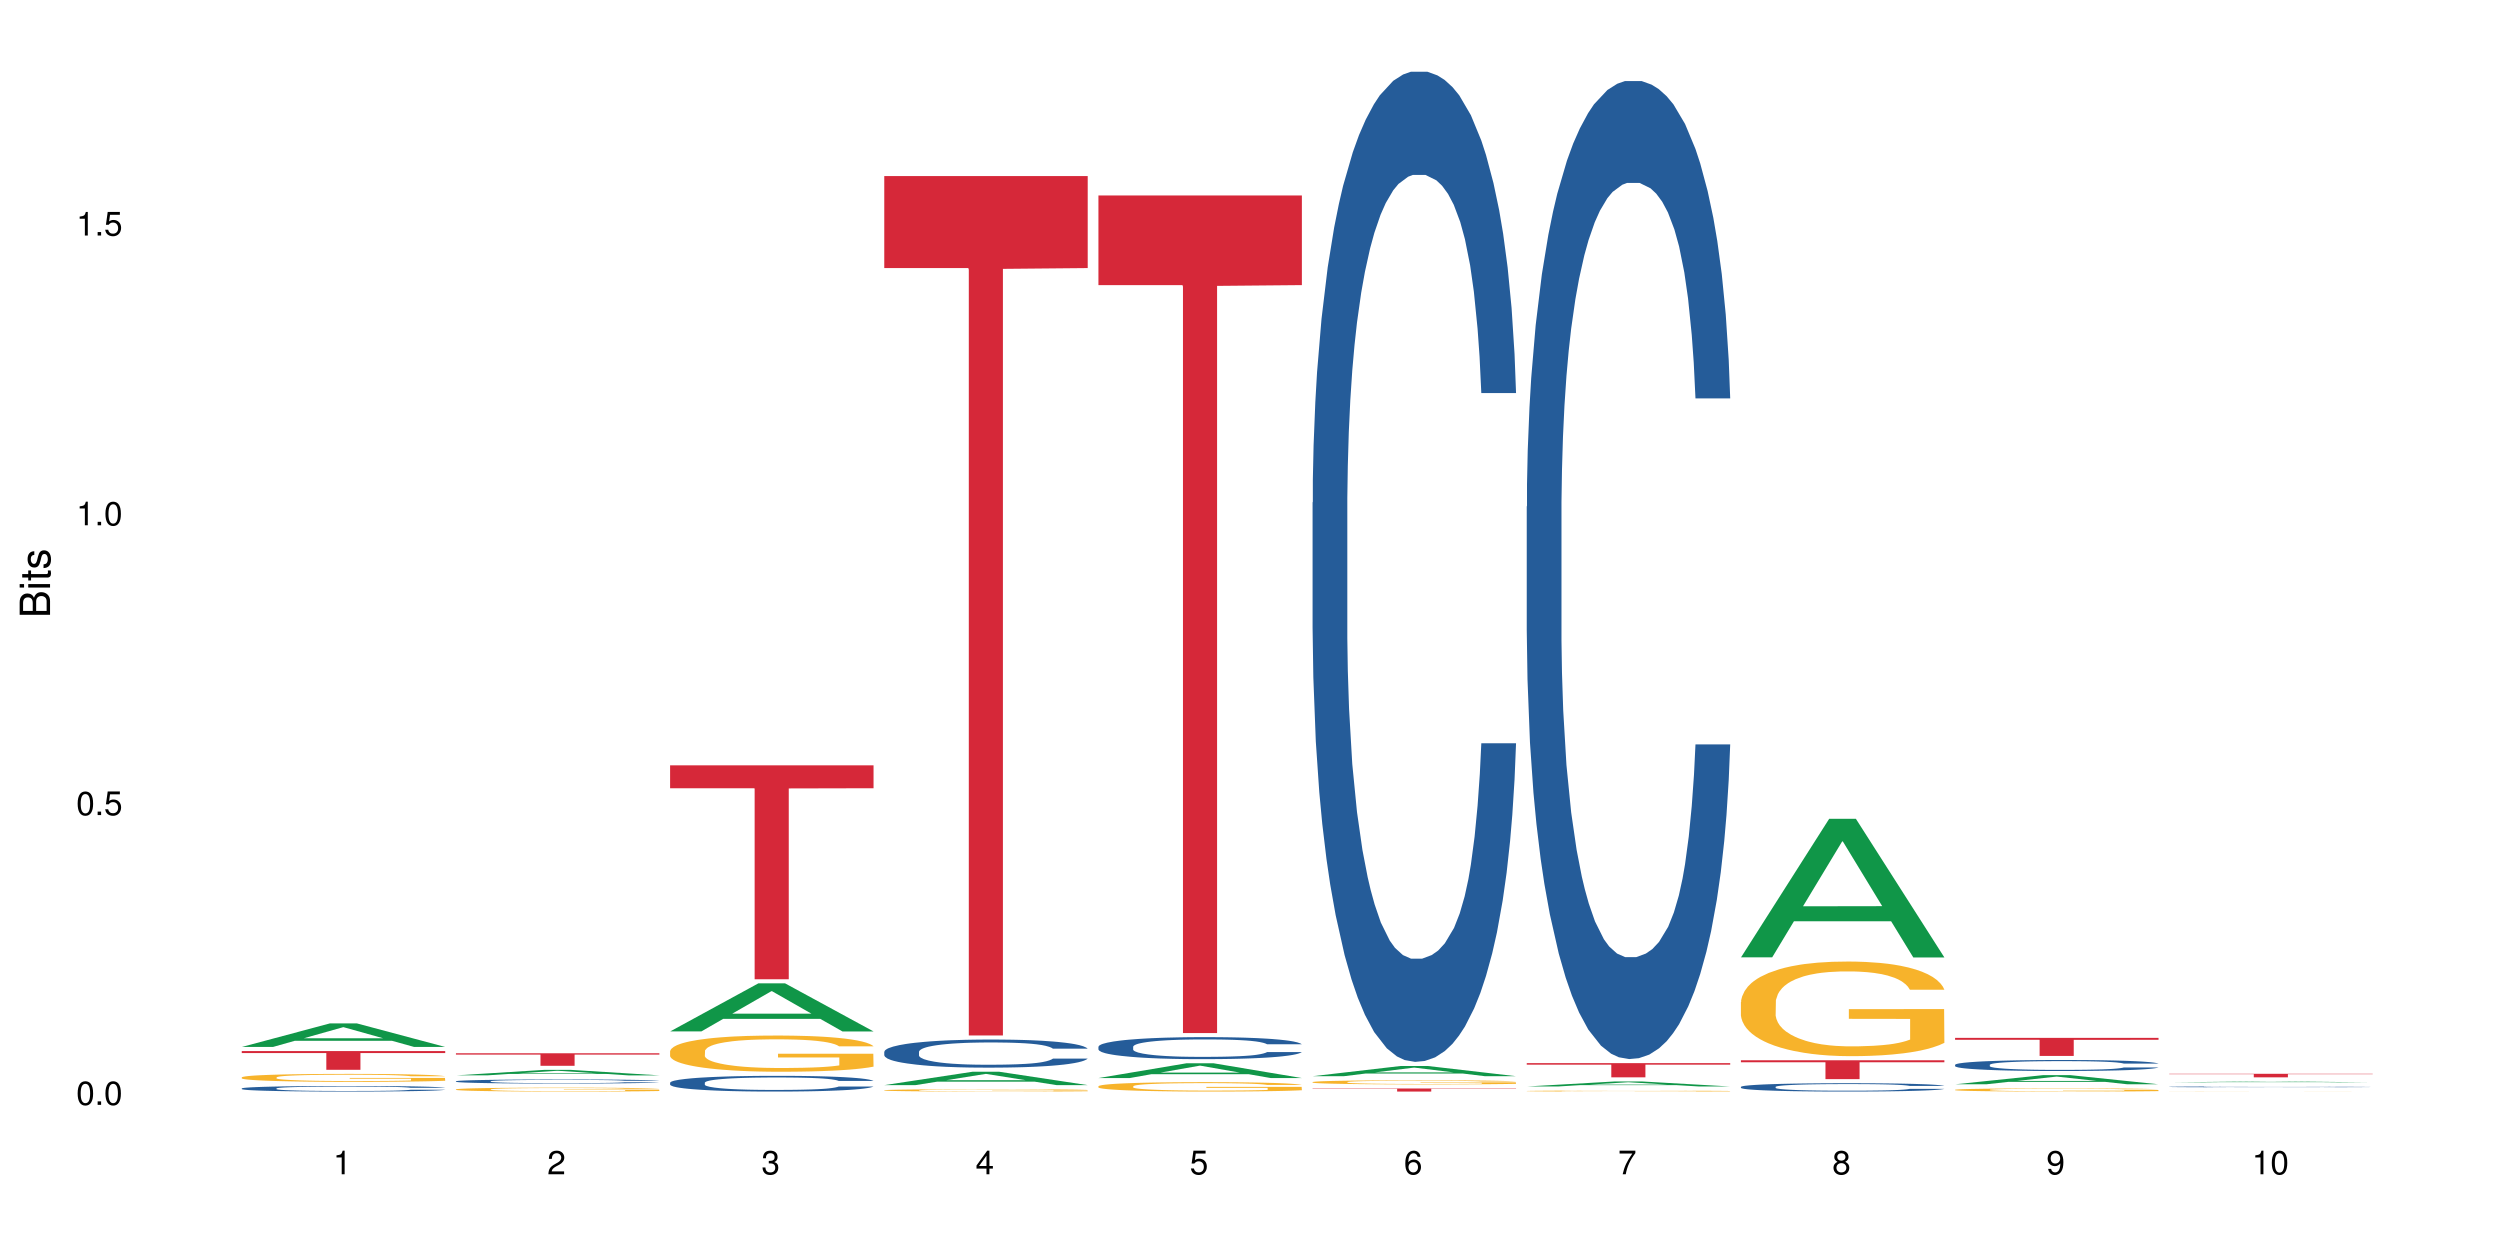 <?xml version="1.0" encoding="UTF-8"?>
<svg xmlns="http://www.w3.org/2000/svg" xmlns:xlink="http://www.w3.org/1999/xlink" width="720pt" height="360pt" viewBox="0 0 720 360" version="1.1">
<defs>
<g>
<symbol overflow="visible" id="glyph0-0">
<path style="stroke:none;" d=""/>
</symbol>
<symbol overflow="visible" id="glyph0-1">
<path style="stroke:none;" d="M 2.641 -6.797 C 2 -6.797 1.422 -6.531 1.078 -6.047 C 0.641 -5.453 0.406 -4.547 0.406 -3.297 C 0.406 -1 1.188 0.219 2.641 0.219 C 4.078 0.219 4.859 -1 4.859 -3.234 C 4.859 -4.562 4.656 -5.438 4.203 -6.047 C 3.844 -6.531 3.281 -6.797 2.641 -6.797 Z M 2.641 -6.047 C 3.547 -6.047 4 -5.125 4 -3.312 C 4 -1.375 3.562 -0.484 2.625 -0.484 C 1.734 -0.484 1.281 -1.422 1.281 -3.281 C 1.281 -5.141 1.734 -6.047 2.641 -6.047 Z M 2.641 -6.047 "/>
</symbol>
<symbol overflow="visible" id="glyph0-2">
<path style="stroke:none;" d="M 1.828 -1 L 0.828 -1 L 0.828 0 L 1.828 0 Z M 1.828 -1 "/>
</symbol>
<symbol overflow="visible" id="glyph0-3">
<path style="stroke:none;" d="M 4.562 -6.797 L 1.062 -6.797 L 0.547 -3.094 L 1.328 -3.094 C 1.719 -3.562 2.047 -3.734 2.578 -3.734 C 3.484 -3.734 4.062 -3.109 4.062 -2.094 C 4.062 -1.125 3.484 -0.531 2.578 -0.531 C 1.828 -0.531 1.375 -0.906 1.188 -1.672 L 0.328 -1.672 C 0.453 -1.109 0.547 -0.844 0.75 -0.594 C 1.125 -0.078 1.828 0.219 2.594 0.219 C 3.969 0.219 4.922 -0.781 4.922 -2.219 C 4.922 -3.562 4.031 -4.484 2.719 -4.484 C 2.25 -4.484 1.859 -4.359 1.469 -4.062 L 1.734 -5.969 L 4.562 -5.969 Z M 4.562 -6.797 "/>
</symbol>
<symbol overflow="visible" id="glyph0-4">
<path style="stroke:none;" d="M 2.484 -4.844 L 2.484 0 L 3.328 0 L 3.328 -6.797 L 2.766 -6.797 C 2.469 -5.75 2.281 -5.609 0.984 -5.453 L 0.984 -4.844 Z M 2.484 -4.844 "/>
</symbol>
<symbol overflow="visible" id="glyph0-5">
<path style="stroke:none;" d="M 4.859 -0.828 L 1.281 -0.828 C 1.359 -1.391 1.672 -1.75 2.5 -2.234 L 3.469 -2.75 C 4.406 -3.266 4.906 -3.969 4.906 -4.812 C 4.906 -5.375 4.672 -5.906 4.266 -6.266 C 3.859 -6.625 3.375 -6.797 2.719 -6.797 C 1.859 -6.797 1.219 -6.5 0.844 -5.922 C 0.609 -5.562 0.5 -5.125 0.484 -4.438 L 1.328 -4.438 C 1.359 -4.906 1.406 -5.188 1.531 -5.406 C 1.75 -5.812 2.188 -6.062 2.703 -6.062 C 3.469 -6.062 4.031 -5.516 4.031 -4.781 C 4.031 -4.25 3.719 -3.797 3.125 -3.438 L 2.234 -2.938 C 0.812 -2.141 0.406 -1.5 0.328 0 L 4.859 0 Z M 4.859 -0.828 "/>
</symbol>
<symbol overflow="visible" id="glyph0-6">
<path style="stroke:none;" d="M 2.125 -3.125 L 2.578 -3.125 C 3.516 -3.125 3.984 -2.703 3.984 -1.891 C 3.984 -1.031 3.469 -0.531 2.578 -0.531 C 1.656 -0.531 1.203 -0.984 1.156 -1.969 L 0.312 -1.969 C 0.344 -1.422 0.438 -1.078 0.609 -0.766 C 0.953 -0.109 1.625 0.219 2.547 0.219 C 3.953 0.219 4.859 -0.609 4.859 -1.906 C 4.859 -2.766 4.516 -3.25 3.703 -3.516 C 4.344 -3.766 4.656 -4.25 4.656 -4.938 C 4.656 -6.109 3.875 -6.797 2.578 -6.797 C 1.203 -6.797 0.484 -6.047 0.453 -4.609 L 1.297 -4.609 C 1.312 -5.016 1.344 -5.25 1.453 -5.453 C 1.641 -5.828 2.062 -6.062 2.594 -6.062 C 3.344 -6.062 3.797 -5.625 3.797 -4.906 C 3.797 -4.422 3.609 -4.141 3.25 -3.984 C 3.016 -3.891 2.719 -3.844 2.125 -3.844 Z M 2.125 -3.125 "/>
</symbol>
<symbol overflow="visible" id="glyph0-7">
<path style="stroke:none;" d="M 3.141 -1.625 L 3.141 0 L 3.984 0 L 3.984 -1.625 L 4.984 -1.625 L 4.984 -2.391 L 3.984 -2.391 L 3.984 -6.797 L 3.359 -6.797 L 0.266 -2.516 L 0.266 -1.625 Z M 3.141 -2.391 L 1 -2.391 L 3.141 -5.359 Z M 3.141 -2.391 "/>
</symbol>
<symbol overflow="visible" id="glyph0-8">
<path style="stroke:none;" d="M 4.781 -5.031 C 4.609 -6.141 3.891 -6.797 2.844 -6.797 C 2.094 -6.797 1.422 -6.438 1.031 -5.828 C 0.609 -5.172 0.406 -4.344 0.406 -3.094 C 0.406 -1.953 0.578 -1.234 0.984 -0.625 C 1.359 -0.078 1.953 0.219 2.703 0.219 C 3.984 0.219 4.922 -0.734 4.922 -2.078 C 4.922 -3.344 4.062 -4.234 2.844 -4.234 C 2.172 -4.234 1.641 -3.969 1.281 -3.469 C 1.281 -5.125 1.828 -6.047 2.797 -6.047 C 3.391 -6.047 3.797 -5.672 3.938 -5.031 Z M 2.734 -3.484 C 3.547 -3.484 4.062 -2.922 4.062 -2 C 4.062 -1.156 3.484 -0.531 2.703 -0.531 C 1.922 -0.531 1.328 -1.188 1.328 -2.047 C 1.328 -2.891 1.906 -3.484 2.734 -3.484 Z M 2.734 -3.484 "/>
</symbol>
<symbol overflow="visible" id="glyph0-9">
<path style="stroke:none;" d="M 4.984 -6.797 L 0.438 -6.797 L 0.438 -5.969 L 4.109 -5.969 C 2.5 -3.656 1.828 -2.234 1.328 0 L 2.219 0 C 2.594 -2.172 3.453 -4.047 4.984 -6.094 Z M 4.984 -6.797 "/>
</symbol>
<symbol overflow="visible" id="glyph0-10">
<path style="stroke:none;" d="M 3.75 -3.578 C 4.453 -4 4.688 -4.344 4.688 -4.984 C 4.688 -6.047 3.844 -6.797 2.641 -6.797 C 1.438 -6.797 0.594 -6.047 0.594 -4.984 C 0.594 -4.359 0.828 -4.016 1.516 -3.578 C 0.734 -3.203 0.359 -2.641 0.359 -1.891 C 0.359 -0.641 1.297 0.219 2.641 0.219 C 3.984 0.219 4.922 -0.641 4.922 -1.875 C 4.922 -2.641 4.531 -3.203 3.75 -3.578 Z M 2.641 -6.047 C 3.359 -6.047 3.812 -5.625 3.812 -4.969 C 3.812 -4.344 3.344 -3.922 2.641 -3.922 C 1.922 -3.922 1.453 -4.344 1.453 -4.984 C 1.453 -5.625 1.922 -6.047 2.641 -6.047 Z M 2.641 -3.203 C 3.484 -3.203 4.062 -2.672 4.062 -1.875 C 4.062 -1.062 3.484 -0.531 2.625 -0.531 C 1.797 -0.531 1.219 -1.078 1.219 -1.875 C 1.219 -2.672 1.797 -3.203 2.641 -3.203 Z M 2.641 -3.203 "/>
</symbol>
<symbol overflow="visible" id="glyph0-11">
<path style="stroke:none;" d="M 0.516 -1.547 C 0.672 -0.438 1.406 0.219 2.438 0.219 C 3.188 0.219 3.859 -0.141 4.266 -0.75 C 4.688 -1.406 4.891 -2.25 4.891 -3.484 C 4.891 -4.625 4.703 -5.359 4.312 -5.953 C 3.938 -6.5 3.344 -6.797 2.594 -6.797 C 1.297 -6.797 0.359 -5.844 0.359 -4.516 C 0.359 -3.25 1.234 -2.344 2.453 -2.344 C 3.094 -2.344 3.562 -2.578 4.016 -3.109 C 4 -1.453 3.469 -0.531 2.5 -0.531 C 1.906 -0.531 1.484 -0.906 1.359 -1.547 Z M 2.578 -6.062 C 3.375 -6.062 3.969 -5.406 3.969 -4.531 C 3.969 -3.688 3.375 -3.094 2.547 -3.094 C 1.734 -3.094 1.234 -3.672 1.234 -4.578 C 1.234 -5.438 1.797 -6.062 2.578 -6.062 Z M 2.578 -6.062 "/>
</symbol>
<symbol overflow="visible" id="glyph1-0">
<path style="stroke:none;" d=""/>
</symbol>
<symbol overflow="visible" id="glyph1-1">
<path style="stroke:none;" d="M 0 -0.953 L 0 -4.891 C 0 -5.719 -0.234 -6.344 -0.734 -6.797 C -1.188 -7.234 -1.812 -7.469 -2.5 -7.469 C -3.547 -7.469 -4.188 -7 -4.625 -5.875 C -4.984 -6.672 -5.641 -7.094 -6.531 -7.094 C -7.156 -7.094 -7.734 -6.859 -8.141 -6.391 C -8.562 -5.938 -8.75 -5.344 -8.75 -4.5 L -8.75 -0.953 Z M -4.984 -2.062 L -7.766 -2.062 L -7.766 -4.219 C -7.766 -4.844 -7.688 -5.203 -7.453 -5.5 C -7.219 -5.812 -6.859 -5.969 -6.375 -5.969 C -5.906 -5.969 -5.531 -5.812 -5.297 -5.5 C -5.062 -5.203 -4.984 -4.844 -4.984 -4.219 Z M -0.984 -2.062 L -4 -2.062 L -4 -4.781 C -4 -5.328 -3.859 -5.688 -3.578 -5.953 C -3.297 -6.219 -2.922 -6.359 -2.484 -6.359 C -2.062 -6.359 -1.688 -6.219 -1.406 -5.953 C -1.109 -5.688 -0.984 -5.328 -0.984 -4.781 Z M -0.984 -2.062 "/>
</symbol>
<symbol overflow="visible" id="glyph1-2">
<path style="stroke:none;" d="M -6.281 -1.797 L -6.281 -0.797 L 0 -0.797 L 0 -1.797 Z M -8.75 -1.797 L -8.75 -0.797 L -7.484 -0.797 L -7.484 -1.797 Z M -8.75 -1.797 "/>
</symbol>
<symbol overflow="visible" id="glyph1-3">
<path style="stroke:none;" d="M -6.281 -3.047 L -6.281 -2.016 L -8.016 -2.016 L -8.016 -1.016 L -6.281 -1.016 L -6.281 -0.172 L -5.469 -0.172 L -5.469 -1.016 L -0.719 -1.016 C -0.078 -1.016 0.281 -1.453 0.281 -2.234 C 0.281 -2.469 0.25 -2.719 0.188 -3.047 L -0.641 -3.047 C -0.609 -2.922 -0.594 -2.766 -0.594 -2.562 C -0.594 -2.141 -0.719 -2.016 -1.156 -2.016 L -5.469 -2.016 L -5.469 -3.047 Z M -6.281 -3.047 "/>
</symbol>
<symbol overflow="visible" id="glyph1-4">
<path style="stroke:none;" d="M -4.531 -5.25 C -5.766 -5.25 -6.469 -4.422 -6.469 -2.969 C -6.469 -1.516 -5.719 -0.562 -4.547 -0.562 C -3.562 -0.562 -3.094 -1.062 -2.734 -2.562 L -2.516 -3.484 C -2.344 -4.188 -2.094 -4.469 -1.625 -4.469 C -1.047 -4.469 -0.641 -3.875 -0.641 -3 C -0.641 -2.453 -0.797 -2 -1.062 -1.75 C -1.25 -1.594 -1.422 -1.531 -1.875 -1.469 L -1.875 -0.406 C -0.422 -0.453 0.281 -1.266 0.281 -2.922 C 0.281 -4.5 -0.5 -5.516 -1.719 -5.516 C -2.656 -5.516 -3.172 -4.984 -3.469 -3.734 L -3.703 -2.766 C -3.891 -1.953 -4.156 -1.609 -4.594 -1.609 C -5.172 -1.609 -5.547 -2.125 -5.547 -2.938 C -5.547 -3.75 -5.203 -4.172 -4.531 -4.203 Z M -4.531 -5.25 "/>
</symbol>
</g>
</defs>
<g id="surface83084">
<rect x="0" y="0" width="720" height="360" style="fill:rgb(100%,100%,100%);fill-opacity:1;stroke:none;"/>
<path style=" stroke:none;fill-rule:nonzero;fill:rgb(6.275%,58.824%,28.235%);fill-opacity:1;" d="M 69.629 301.516 L 69.691 301.512 L 95.047 294.73 L 102.746 294.73 L 128.223 301.523 L 119.273 301.523 L 112.887 299.75 L 84.902 299.75 L 78.645 301.516 L 69.629 301.516 L 87.598 299.016 L 110.32 299.012 L 98.988 295.84 L 98.863 295.832 L 98.738 295.852 L 87.535 299.012 L 87.598 299.016 Z M 69.629 301.516 "/>
<path style=" stroke:none;fill-rule:nonzero;fill:rgb(14.51%,36.078%,60%);fill-opacity:1;" d="M 69.629 313.461 L 69.699 313.461 L 69.699 313.426 L 69.914 313.367 L 70.414 313.297 L 70.914 313.25 L 72.203 313.16 L 73.988 313.078 L 75.848 313.012 L 77.203 312.977 L 78.418 312.945 L 81.207 312.891 L 82.992 312.863 L 84.922 312.84 L 87.281 312.812 L 88.996 312.797 L 92.852 312.773 L 95.711 312.766 L 97.926 312.762 L 102.715 312.762 L 105.574 312.766 L 107.645 312.773 L 109.93 312.785 L 111.859 312.797 L 115.219 312.832 L 118.219 312.871 L 119.578 312.895 L 121.723 312.941 L 123.367 312.984 L 124.508 313.023 L 125.797 313.078 L 126.938 313.145 L 127.797 313.219 L 128.223 313.281 L 118.219 313.281 L 117.719 313.223 L 117.148 313.18 L 116.078 313.117 L 115.004 313.074 L 113.504 313.031 L 112.148 313.004 L 110.289 312.977 L 108.645 312.957 L 106.93 312.945 L 105.285 312.938 L 102.141 312.93 L 97.141 312.93 L 94.355 312.941 L 92.852 312.953 L 90.711 312.973 L 89.207 312.992 L 87.422 313.023 L 86.207 313.047 L 84.707 313.086 L 83.637 313.121 L 82.422 313.168 L 81.707 313.203 L 81.062 313.246 L 80.492 313.293 L 80.062 313.348 L 79.777 313.402 L 79.633 313.453 L 79.633 313.684 L 79.777 313.734 L 80.133 313.797 L 81.062 313.887 L 82.422 313.965 L 83.992 314.027 L 85.492 314.07 L 86.352 314.09 L 87.492 314.113 L 89.281 314.145 L 91.852 314.172 L 93.352 314.184 L 95.641 314.195 L 97.996 314.203 L 101.141 314.203 L 103.93 314.195 L 105.785 314.191 L 107.715 314.18 L 110.359 314.152 L 112.004 314.129 L 113.434 314.102 L 114.504 314.074 L 115.219 314.051 L 116.293 314.004 L 117.148 313.953 L 117.793 313.902 L 118.219 313.852 L 128.223 313.852 L 127.797 313.91 L 127.152 313.969 L 126.508 314.012 L 125.508 314.062 L 124.367 314.109 L 122.723 314.16 L 121.363 314.195 L 119.578 314.23 L 117.934 314.258 L 116.148 314.285 L 113.504 314.312 L 111.789 314.328 L 109.93 314.34 L 107.715 314.352 L 104.93 314.363 L 101.93 314.371 L 99.141 314.371 L 96.141 314.367 L 93.926 314.363 L 90.996 314.348 L 87.352 314.32 L 84.707 314.293 L 82.633 314.266 L 80.848 314.238 L 78.848 314.195 L 76.273 314.133 L 74.703 314.082 L 73.633 314.039 L 72.418 313.984 L 71.559 313.934 L 70.559 313.848 L 69.844 313.746 L 69.629 313.664 Z M 69.629 313.461 "/>
<path style=" stroke:none;fill-rule:nonzero;fill:rgb(96.863%,70.196%,16.863%);fill-opacity:1;" d="M 69.629 310.266 L 69.699 310.266 L 69.699 310.223 L 69.988 310.129 L 70.703 310 L 71.629 309.891 L 72.629 309.809 L 73.273 309.762 L 74.344 309.699 L 75.273 309.656 L 77.633 309.559 L 80.633 309.473 L 82.277 309.434 L 84.137 309.398 L 86.777 309.359 L 87.992 309.344 L 91.711 309.309 L 95.926 309.289 L 100.57 309.281 L 102.715 309.285 L 105.645 309.293 L 109.645 309.316 L 111.934 309.336 L 113.719 309.359 L 115.578 309.387 L 117.863 309.43 L 120.008 309.477 L 121.723 309.527 L 123.438 309.59 L 124.867 309.66 L 126.082 309.73 L 127.152 309.82 L 127.797 309.895 L 128.223 309.969 L 118.293 309.969 L 117.719 309.895 L 117.078 309.836 L 116.004 309.77 L 114.934 309.719 L 113.863 309.676 L 111.859 309.621 L 110.145 309.59 L 108.004 309.559 L 105.93 309.543 L 103.57 309.527 L 102.141 309.523 L 98.355 309.523 L 94.926 309.539 L 92.926 309.555 L 91.496 309.574 L 89.496 309.605 L 88.281 309.629 L 87.566 309.645 L 85.422 309.711 L 83.992 309.77 L 83.207 309.809 L 82.207 309.871 L 81.492 309.93 L 80.707 310.012 L 80.277 310.074 L 79.703 310.219 L 79.633 310.598 L 79.848 310.676 L 80.277 310.762 L 80.848 310.836 L 81.707 310.918 L 82.562 310.977 L 84.062 311.059 L 85.352 311.113 L 86.352 311.152 L 88.281 311.207 L 89.066 311.227 L 90.922 311.266 L 92.852 311.293 L 95.211 311.316 L 96.996 311.332 L 99.855 311.34 L 103.5 311.34 L 107.789 311.328 L 110.504 311.312 L 112.359 311.297 L 113.574 311.281 L 115.078 311.258 L 116.148 311.238 L 117.148 311.215 L 118.363 311.176 L 118.363 310.676 L 100.715 310.676 L 100.715 310.438 L 128.152 310.438 L 128.223 311.258 L 126.723 311.312 L 124.867 311.367 L 123.078 311.41 L 121.223 311.445 L 118.578 311.484 L 116.434 311.512 L 113.148 311.539 L 110.145 311.559 L 107 311.57 L 104.215 311.578 L 100.93 311.582 L 97.996 311.578 L 94.855 311.562 L 92.352 311.547 L 90.066 311.527 L 87.781 311.5 L 84.922 311.453 L 83.062 311.418 L 81.133 311.375 L 79.203 311.324 L 77.488 311.266 L 76.348 311.223 L 75.203 311.172 L 73.988 311.109 L 72.844 311.039 L 71.988 310.973 L 71.203 310.898 L 70.629 310.828 L 70.059 310.734 L 69.773 310.66 L 69.629 310.594 Z M 69.629 310.266 "/>
<path style=" stroke:none;fill-rule:nonzero;fill:rgb(83.922%,15.686%,22.353%);fill-opacity:1;" d="M 69.629 302.703 L 128.223 302.703 L 128.223 303.281 L 103.805 303.285 L 103.805 308.102 L 93.98 308.102 L 93.98 303.293 L 93.836 303.281 L 69.629 303.281 Z M 69.629 302.703 "/>
<path style=" stroke:none;fill-rule:nonzero;fill:rgb(6.275%,58.824%,28.235%);fill-opacity:1;" d="M 131.309 309.703 L 131.371 309.703 L 156.727 308.125 L 164.426 308.125 L 189.902 309.707 L 180.953 309.707 L 174.566 309.293 L 146.582 309.293 L 140.324 309.703 L 131.309 309.703 L 149.273 309.125 L 172 309.121 L 160.668 308.387 L 160.543 308.383 L 160.418 308.387 L 149.211 309.121 L 149.273 309.125 Z M 131.309 309.703 "/>
<path style=" stroke:none;fill-rule:nonzero;fill:rgb(14.51%,36.078%,60%);fill-opacity:1;" d="M 131.309 311.398 L 131.379 311.398 L 131.379 311.371 L 131.594 311.332 L 132.094 311.277 L 132.594 311.242 L 133.883 311.18 L 135.668 311.117 L 137.523 311.07 L 138.883 311.043 L 140.098 311.023 L 142.883 310.98 L 144.672 310.961 L 146.602 310.941 L 148.957 310.926 L 150.672 310.914 L 154.531 310.898 L 157.391 310.891 L 159.605 310.887 L 164.395 310.887 L 167.25 310.891 L 169.324 310.895 L 171.609 310.906 L 173.539 310.914 L 176.898 310.938 L 179.898 310.969 L 181.258 310.984 L 183.402 311.02 L 185.043 311.051 L 186.188 311.078 L 187.473 311.117 L 188.617 311.168 L 189.477 311.223 L 189.902 311.27 L 179.898 311.27 L 179.398 311.227 L 178.828 311.191 L 177.758 311.148 L 176.684 311.117 L 175.184 311.086 L 173.824 311.066 L 171.969 311.043 L 170.324 311.031 L 168.609 311.023 L 166.965 311.016 L 163.82 311.008 L 160.176 311.008 L 158.82 311.012 L 156.031 311.02 L 154.531 311.027 L 152.387 311.043 L 150.887 311.055 L 149.102 311.078 L 147.887 311.098 L 146.387 311.125 L 145.312 311.148 L 144.098 311.184 L 143.387 311.211 L 142.742 311.242 L 142.172 311.277 L 141.742 311.312 L 141.457 311.355 L 141.312 311.395 L 141.312 311.559 L 141.457 311.598 L 141.812 311.645 L 142.742 311.711 L 144.098 311.766 L 145.672 311.812 L 147.172 311.844 L 148.031 311.859 L 149.172 311.875 L 150.961 311.898 L 153.531 311.918 L 155.031 311.926 L 157.32 311.938 L 159.676 311.941 L 162.82 311.941 L 165.609 311.938 L 167.465 311.93 L 169.395 311.922 L 172.039 311.902 L 173.684 311.887 L 175.113 311.867 L 176.184 311.848 L 176.898 311.828 L 177.969 311.797 L 178.828 311.758 L 179.473 311.723 L 179.898 311.684 L 189.902 311.684 L 189.477 311.727 L 188.832 311.77 L 188.188 311.801 L 187.188 311.84 L 186.047 311.871 L 184.402 311.91 L 183.043 311.934 L 181.258 311.961 L 179.613 311.98 L 177.828 312 L 175.184 312.02 L 173.469 312.031 L 171.609 312.043 L 169.395 312.051 L 166.609 312.059 L 163.605 312.062 L 157.82 312.062 L 155.605 312.055 L 152.676 312.047 L 149.031 312.027 L 146.387 312.008 L 144.312 311.988 L 142.527 311.965 L 140.527 311.938 L 137.953 311.891 L 136.383 311.852 L 135.309 311.82 L 134.094 311.781 L 133.238 311.742 L 132.238 311.684 L 131.523 311.605 L 131.309 311.547 Z M 131.309 311.398 "/>
<path style=" stroke:none;fill-rule:nonzero;fill:rgb(96.863%,70.196%,16.863%);fill-opacity:1;" d="M 131.309 313.727 L 131.379 313.727 L 131.379 313.703 L 131.664 313.656 L 132.379 313.594 L 133.309 313.543 L 134.309 313.5 L 134.953 313.477 L 136.023 313.449 L 136.953 313.426 L 139.312 313.379 L 142.312 313.336 L 143.957 313.316 L 145.812 313.301 L 148.457 313.281 L 149.672 313.273 L 153.391 313.258 L 157.605 313.246 L 162.25 313.242 L 164.395 313.242 L 167.324 313.246 L 171.324 313.258 L 173.613 313.27 L 175.398 313.281 L 177.254 313.293 L 179.543 313.312 L 181.688 313.34 L 183.402 313.363 L 185.117 313.395 L 186.547 313.426 L 187.762 313.465 L 188.832 313.508 L 189.477 313.543 L 189.902 313.578 L 179.973 313.578 L 179.398 313.543 L 178.758 313.516 L 177.684 313.48 L 176.613 313.457 L 175.539 313.438 L 173.539 313.41 L 171.824 313.395 L 169.68 313.379 L 167.609 313.371 L 165.25 313.363 L 163.82 313.359 L 160.035 313.359 L 156.605 313.367 L 154.605 313.375 L 153.176 313.383 L 151.172 313.398 L 149.957 313.414 L 149.246 313.422 L 147.102 313.453 L 145.672 313.48 L 144.887 313.5 L 143.887 313.531 L 143.172 313.559 L 142.383 313.602 L 141.957 313.633 L 141.383 313.703 L 141.312 313.887 L 141.527 313.926 L 141.957 313.969 L 142.527 314.008 L 143.387 314.047 L 144.242 314.074 L 145.742 314.113 L 147.027 314.141 L 148.031 314.16 L 149.957 314.188 L 150.746 314.195 L 152.602 314.215 L 154.531 314.23 L 156.891 314.242 L 158.676 314.25 L 161.535 314.254 L 165.18 314.254 L 169.469 314.246 L 172.184 314.238 L 174.039 314.23 L 175.254 314.223 L 176.754 314.211 L 177.828 314.203 L 178.828 314.191 L 180.043 314.172 L 180.043 313.926 L 162.391 313.926 L 162.391 313.809 L 189.832 313.809 L 189.902 314.211 L 188.402 314.238 L 186.547 314.266 L 184.758 314.289 L 182.902 314.305 L 180.258 314.324 L 178.113 314.336 L 174.824 314.352 L 171.824 314.359 L 168.68 314.367 L 165.895 314.371 L 162.605 314.371 L 159.676 314.367 L 156.531 314.363 L 154.031 314.355 L 151.746 314.344 L 149.457 314.332 L 146.602 314.309 L 144.742 314.293 L 142.812 314.27 L 140.883 314.242 L 139.168 314.215 L 138.027 314.195 L 136.883 314.168 L 135.668 314.141 L 134.523 314.105 L 133.668 314.07 L 132.879 314.035 L 132.309 314 L 131.738 313.957 L 131.453 313.918 L 131.309 313.887 Z M 131.309 313.727 "/>
<path style=" stroke:none;fill-rule:nonzero;fill:rgb(83.922%,15.686%,22.353%);fill-opacity:1;" d="M 131.309 303.34 L 189.902 303.34 L 189.902 303.727 L 165.484 303.73 L 165.484 306.945 L 155.656 306.945 L 155.656 303.734 L 155.516 303.727 L 131.309 303.727 Z M 131.309 303.34 "/>
<path style=" stroke:none;fill-rule:nonzero;fill:rgb(6.275%,58.824%,28.235%);fill-opacity:1;" d="M 192.988 297.043 L 193.051 297.031 L 218.402 283.207 L 226.105 283.207 L 251.582 297.059 L 242.629 297.059 L 236.246 293.441 L 208.262 293.441 L 202.004 297.043 L 192.988 297.043 L 210.953 291.945 L 233.68 291.934 L 222.348 285.469 L 222.223 285.457 L 222.098 285.496 L 210.891 291.934 L 210.953 291.945 Z M 192.988 297.043 "/>
<path style=" stroke:none;fill-rule:nonzero;fill:rgb(14.51%,36.078%,60%);fill-opacity:1;" d="M 192.988 311.812 L 193.059 311.809 L 193.059 311.711 L 193.273 311.551 L 193.773 311.352 L 194.273 311.215 L 195.559 310.973 L 197.348 310.738 L 199.203 310.555 L 200.562 310.445 L 201.777 310.363 L 204.562 310.211 L 206.352 310.133 L 208.281 310.062 L 210.637 309.992 L 212.352 309.949 L 216.211 309.883 L 219.07 309.855 L 221.285 309.844 L 226.074 309.844 L 228.93 309.859 L 231.004 309.879 L 233.289 309.914 L 235.219 309.949 L 238.578 310.039 L 241.578 310.156 L 242.938 310.223 L 245.082 310.352 L 246.723 310.477 L 247.867 310.582 L 249.152 310.738 L 250.297 310.922 L 251.152 311.133 L 251.582 311.312 L 241.578 311.312 L 241.078 311.145 L 240.508 311.02 L 239.434 310.848 L 238.363 310.727 L 236.863 310.609 L 235.504 310.531 L 233.648 310.449 L 232.004 310.402 L 230.289 310.363 L 228.645 310.34 L 225.5 310.312 L 221.855 310.312 L 220.5 310.324 L 217.711 310.355 L 216.211 310.383 L 214.066 310.441 L 212.566 310.496 L 210.781 310.578 L 209.566 310.648 L 208.066 310.758 L 206.992 310.852 L 205.777 310.988 L 205.062 311.094 L 204.422 311.207 L 203.848 311.344 L 203.422 311.488 L 203.133 311.645 L 202.992 311.793 L 202.992 312.434 L 203.133 312.582 L 203.492 312.758 L 204.422 313.008 L 205.777 313.227 L 207.352 313.402 L 208.852 313.527 L 209.707 313.586 L 210.852 313.652 L 212.637 313.734 L 215.211 313.816 L 216.711 313.848 L 219 313.883 L 221.355 313.898 L 224.5 313.898 L 227.289 313.883 L 229.145 313.863 L 231.074 313.828 L 233.719 313.758 L 235.363 313.691 L 236.793 313.613 L 237.863 313.535 L 238.578 313.469 L 239.648 313.34 L 240.508 313.199 L 241.148 313.055 L 241.578 312.914 L 251.582 312.914 L 251.152 313.078 L 250.512 313.242 L 249.867 313.359 L 248.867 313.504 L 247.723 313.633 L 246.082 313.777 L 244.723 313.875 L 242.938 313.977 L 241.293 314.055 L 239.508 314.125 L 236.863 314.211 L 235.148 314.25 L 233.289 314.289 L 231.074 314.32 L 228.289 314.352 L 225.285 314.367 L 222.5 314.371 L 219.5 314.363 L 217.285 314.348 L 214.352 314.309 L 210.711 314.234 L 208.066 314.156 L 205.992 314.078 L 204.207 313.992 L 202.207 313.883 L 199.633 313.699 L 198.062 313.559 L 196.988 313.445 L 195.773 313.281 L 194.918 313.137 L 193.918 312.906 L 193.203 312.613 L 192.988 312.383 Z M 192.988 311.812 "/>
<path style=" stroke:none;fill-rule:nonzero;fill:rgb(96.863%,70.196%,16.863%);fill-opacity:1;" d="M 192.988 302.703 L 193.059 302.691 L 193.059 302.504 L 193.344 302.074 L 194.059 301.484 L 194.988 300.996 L 195.988 300.617 L 196.633 300.418 L 197.703 300.133 L 198.633 299.922 L 200.992 299.492 L 203.992 299.094 L 205.637 298.922 L 207.492 298.762 L 210.137 298.578 L 211.352 298.512 L 215.066 298.359 L 219.285 298.266 L 223.93 298.234 L 226.074 298.246 L 229.004 298.285 L 233.004 298.387 L 235.289 298.484 L 237.078 298.578 L 238.934 298.703 L 241.223 298.895 L 243.367 299.121 L 245.082 299.352 L 246.797 299.637 L 248.223 299.941 L 249.438 300.273 L 250.512 300.676 L 251.152 301.008 L 251.582 301.34 L 241.648 301.34 L 241.078 301.008 L 240.434 300.75 L 239.363 300.438 L 238.293 300.207 L 237.219 300.027 L 235.219 299.777 L 233.504 299.625 L 231.359 299.492 L 229.289 299.406 L 226.93 299.352 L 225.5 299.332 L 221.715 299.332 L 218.285 299.398 L 216.281 299.473 L 214.855 299.551 L 212.852 299.691 L 211.637 299.809 L 210.922 299.883 L 208.781 300.18 L 207.352 300.445 L 206.566 300.625 L 205.562 300.91 L 204.852 301.168 L 204.062 301.551 L 203.637 301.836 L 203.062 302.484 L 202.992 304.195 L 203.207 304.559 L 203.637 304.949 L 204.207 305.293 L 205.062 305.652 L 205.922 305.93 L 207.422 306.301 L 208.707 306.551 L 209.707 306.711 L 211.637 306.969 L 212.426 307.055 L 214.281 307.227 L 216.211 307.359 L 218.57 307.473 L 220.355 307.531 L 223.215 307.578 L 226.859 307.578 L 231.145 307.52 L 233.863 307.445 L 235.719 307.367 L 236.934 307.301 L 238.434 307.195 L 239.508 307.102 L 240.508 306.996 L 241.723 306.836 L 241.723 304.559 L 224.07 304.551 L 224.07 303.484 L 251.512 303.473 L 251.582 307.195 L 250.082 307.453 L 248.223 307.699 L 246.438 307.891 L 244.578 308.055 L 241.938 308.234 L 239.793 308.348 L 236.504 308.48 L 233.504 308.566 L 230.359 308.625 L 227.574 308.652 L 224.285 308.664 L 221.355 308.645 L 218.211 308.586 L 215.711 308.512 L 213.426 308.414 L 211.137 308.293 L 208.281 308.09 L 206.422 307.93 L 204.492 307.73 L 202.562 307.492 L 200.848 307.234 L 199.703 307.035 L 198.562 306.805 L 197.348 306.52 L 196.203 306.195 L 195.348 305.902 L 194.559 305.566 L 193.988 305.254 L 193.418 304.824 L 193.129 304.484 L 192.988 304.188 Z M 192.988 302.703 "/>
<path style=" stroke:none;fill-rule:nonzero;fill:rgb(83.922%,15.686%,22.353%);fill-opacity:1;" d="M 192.988 220.418 L 251.582 220.418 L 251.582 227.012 L 227.164 227.07 L 227.164 282.027 L 217.336 282.027 L 217.336 227.129 L 217.195 227.012 L 192.988 227.012 Z M 192.988 220.418 "/>
<path style=" stroke:none;fill-rule:nonzero;fill:rgb(6.275%,58.824%,28.235%);fill-opacity:1;" d="M 254.668 312.512 L 254.73 312.508 L 280.082 308.664 L 287.781 308.664 L 313.262 312.516 L 304.309 312.516 L 297.926 311.512 L 269.941 311.512 L 263.68 312.512 L 254.668 312.512 L 272.633 311.094 L 295.359 311.09 L 284.027 309.293 L 283.902 309.289 L 283.777 309.301 L 272.57 311.09 L 272.633 311.094 Z M 254.668 312.512 "/>
<path style=" stroke:none;fill-rule:nonzero;fill:rgb(14.51%,36.078%,60%);fill-opacity:1;" d="M 254.668 302.914 L 254.738 302.906 L 254.738 302.73 L 254.953 302.449 L 255.453 302.094 L 255.953 301.852 L 257.238 301.414 L 259.027 300.992 L 260.883 300.668 L 262.242 300.473 L 263.457 300.328 L 266.242 300.055 L 268.031 299.914 L 269.957 299.785 L 272.316 299.66 L 274.031 299.586 L 277.891 299.469 L 280.75 299.418 L 282.965 299.395 L 287.75 299.395 L 290.609 299.426 L 292.684 299.461 L 294.969 299.52 L 296.898 299.586 L 300.258 299.75 L 303.258 299.957 L 304.617 300.074 L 306.758 300.305 L 308.402 300.527 L 309.547 300.719 L 310.832 300.992 L 311.977 301.324 L 312.832 301.703 L 313.262 302.02 L 303.258 302.02 L 302.758 301.723 L 302.188 301.496 L 301.113 301.191 L 300.043 300.977 L 298.543 300.762 L 297.184 300.621 L 295.328 300.48 L 293.684 300.395 L 291.969 300.328 L 290.324 300.281 L 287.18 300.238 L 283.535 300.238 L 282.18 300.254 L 279.391 300.312 L 277.891 300.363 L 275.746 300.469 L 274.246 300.562 L 272.461 300.711 L 271.246 300.836 L 269.746 301.027 L 268.672 301.199 L 267.457 301.441 L 266.742 301.629 L 266.102 301.836 L 265.527 302.078 L 265.102 302.34 L 264.812 302.613 L 264.672 302.879 L 264.672 304.023 L 264.812 304.289 L 265.172 304.602 L 266.102 305.051 L 267.457 305.445 L 269.031 305.754 L 270.531 305.977 L 271.387 306.078 L 272.531 306.199 L 274.316 306.348 L 276.891 306.492 L 278.391 306.555 L 280.676 306.613 L 283.035 306.641 L 286.18 306.641 L 288.965 306.613 L 290.824 306.574 L 292.754 306.516 L 295.398 306.391 L 297.043 306.273 L 298.469 306.133 L 299.543 305.992 L 300.258 305.871 L 301.328 305.645 L 302.188 305.391 L 302.828 305.133 L 303.258 304.883 L 313.262 304.883 L 312.832 305.176 L 312.191 305.465 L 311.547 305.68 L 310.547 305.938 L 309.402 306.168 L 307.762 306.426 L 306.402 306.598 L 304.617 306.781 L 302.973 306.922 L 301.188 307.047 L 298.543 307.195 L 296.828 307.27 L 294.969 307.336 L 292.754 307.395 L 289.969 307.449 L 286.965 307.477 L 284.18 307.484 L 281.176 307.469 L 278.961 307.441 L 276.031 307.375 L 272.387 307.242 L 269.746 307.102 L 267.672 306.961 L 265.887 306.812 L 263.887 306.613 L 261.312 306.285 L 259.742 306.035 L 258.668 305.828 L 257.453 305.539 L 256.598 305.281 L 255.598 304.867 L 254.883 304.344 L 254.668 303.934 Z M 254.668 302.914 "/>
<path style=" stroke:none;fill-rule:nonzero;fill:rgb(96.863%,70.196%,16.863%);fill-opacity:1;" d="M 254.668 313.984 L 254.738 313.984 L 254.738 313.973 L 255.023 313.945 L 255.738 313.906 L 256.668 313.875 L 257.668 313.852 L 258.312 313.836 L 259.383 313.82 L 260.312 313.805 L 262.672 313.777 L 265.672 313.75 L 267.316 313.742 L 269.172 313.73 L 271.816 313.719 L 273.031 313.715 L 276.746 313.703 L 280.965 313.699 L 285.609 313.695 L 287.75 313.695 L 290.68 313.699 L 294.684 313.707 L 296.969 313.711 L 298.758 313.719 L 300.613 313.727 L 302.902 313.738 L 305.043 313.754 L 308.473 313.785 L 309.902 313.805 L 311.117 313.828 L 312.191 313.855 L 312.832 313.875 L 313.262 313.898 L 303.328 313.898 L 302.758 313.875 L 302.113 313.859 L 301.043 313.84 L 299.973 313.824 L 298.898 313.812 L 296.898 313.797 L 295.184 313.785 L 293.039 313.777 L 290.969 313.773 L 288.609 313.77 L 287.18 313.766 L 283.395 313.766 L 279.961 313.77 L 277.961 313.777 L 276.531 313.781 L 274.531 313.789 L 273.316 313.797 L 272.602 313.805 L 270.457 313.82 L 269.031 313.84 L 268.242 313.852 L 267.242 313.871 L 266.527 313.887 L 265.742 313.91 L 265.312 313.93 L 264.742 313.973 L 264.672 314.082 L 264.887 314.105 L 265.312 314.129 L 265.887 314.152 L 266.742 314.176 L 267.602 314.195 L 269.102 314.219 L 270.387 314.234 L 271.387 314.246 L 273.316 314.262 L 274.102 314.266 L 275.961 314.277 L 277.891 314.285 L 280.25 314.293 L 282.035 314.297 L 284.895 314.301 L 288.539 314.301 L 292.824 314.297 L 295.539 314.293 L 297.398 314.285 L 298.613 314.281 L 300.113 314.277 L 301.188 314.27 L 302.188 314.262 L 303.402 314.254 L 303.402 314.105 L 285.75 314.105 L 285.75 314.035 L 313.191 314.035 L 313.262 314.277 L 311.762 314.293 L 309.902 314.309 L 308.117 314.32 L 306.258 314.332 L 303.617 314.344 L 301.473 314.352 L 298.184 314.359 L 295.184 314.363 L 292.039 314.367 L 289.254 314.371 L 283.035 314.371 L 279.891 314.367 L 277.391 314.359 L 275.105 314.355 L 272.816 314.348 L 269.957 314.332 L 268.102 314.324 L 264.242 314.293 L 262.527 314.277 L 261.383 314.266 L 260.242 314.25 L 259.027 314.23 L 257.883 314.211 L 257.023 314.191 L 256.238 314.172 L 255.668 314.148 L 255.094 314.121 L 254.809 314.102 L 254.668 314.082 Z M 254.668 313.984 "/>
<path style=" stroke:none;fill-rule:nonzero;fill:rgb(83.922%,15.686%,22.353%);fill-opacity:1;" d="M 254.668 50.707 L 313.262 50.707 L 313.262 77.203 L 288.84 77.434 L 288.84 298.215 L 279.016 298.215 L 279.016 77.668 L 278.875 77.203 L 254.668 77.203 Z M 254.668 50.707 "/>
<path style=" stroke:none;fill-rule:nonzero;fill:rgb(6.275%,58.824%,28.235%);fill-opacity:1;" d="M 316.348 310.477 L 316.41 310.473 L 341.762 306.215 L 349.461 306.215 L 374.941 310.48 L 365.988 310.48 L 359.605 309.367 L 331.621 309.367 L 325.359 310.477 L 316.348 310.477 L 334.312 308.906 L 357.039 308.902 L 345.707 306.914 L 345.582 306.91 L 345.457 306.922 L 334.25 308.902 L 334.312 308.906 Z M 316.348 310.477 "/>
<path style=" stroke:none;fill-rule:nonzero;fill:rgb(14.51%,36.078%,60%);fill-opacity:1;" d="M 316.348 301.457 L 316.418 301.449 L 316.418 301.312 L 316.633 301.09 L 317.133 300.812 L 317.633 300.621 L 318.918 300.281 L 320.703 299.949 L 322.562 299.695 L 323.922 299.543 L 325.137 299.43 L 327.922 299.215 L 329.707 299.105 L 331.637 299.004 L 333.996 298.906 L 335.711 298.848 L 339.57 298.758 L 342.43 298.715 L 344.645 298.699 L 349.43 298.699 L 352.289 298.723 L 354.363 298.75 L 356.648 298.797 L 358.578 298.848 L 361.938 298.977 L 364.938 299.137 L 366.293 299.23 L 368.438 299.41 L 370.082 299.586 L 371.227 299.734 L 372.512 299.949 L 373.656 300.211 L 374.512 300.508 L 374.941 300.754 L 364.938 300.754 L 364.438 300.523 L 363.867 300.344 L 362.793 300.105 L 361.723 299.938 L 360.223 299.77 L 358.863 299.66 L 357.004 299.551 L 355.363 299.48 L 353.648 299.43 L 352.004 299.395 L 348.859 299.359 L 345.215 299.359 L 343.855 299.371 L 341.07 299.418 L 339.57 299.457 L 337.426 299.539 L 335.926 299.613 L 334.141 299.73 L 332.926 299.828 L 331.422 299.98 L 330.352 300.113 L 329.137 300.305 L 328.422 300.449 L 327.777 300.609 L 327.207 300.801 L 326.777 301.004 L 326.492 301.219 L 326.352 301.426 L 326.352 302.324 L 326.492 302.535 L 326.852 302.777 L 327.777 303.129 L 329.137 303.438 L 330.707 303.68 L 332.211 303.855 L 333.066 303.938 L 334.211 304.027 L 335.996 304.145 L 338.57 304.262 L 340.07 304.309 L 342.355 304.352 L 344.715 304.375 L 347.859 304.375 L 350.645 304.352 L 352.504 304.324 L 354.434 304.277 L 357.078 304.18 L 358.719 304.086 L 360.148 303.977 L 361.223 303.867 L 361.938 303.773 L 363.008 303.594 L 363.867 303.398 L 364.508 303.195 L 364.938 302.996 L 374.941 302.996 L 374.512 303.23 L 373.871 303.457 L 373.227 303.625 L 372.227 303.824 L 371.082 304.004 L 369.438 304.207 L 368.082 304.344 L 366.293 304.488 L 364.652 304.598 L 362.863 304.695 L 360.223 304.812 L 358.508 304.871 L 356.648 304.922 L 354.434 304.969 L 351.645 305.008 L 348.645 305.031 L 345.859 305.039 L 342.855 305.027 L 340.641 305.004 L 337.711 304.949 L 334.066 304.848 L 331.422 304.734 L 329.352 304.625 L 327.566 304.512 L 325.562 304.352 L 322.992 304.098 L 321.418 303.902 L 320.348 303.738 L 319.133 303.512 L 318.273 303.309 L 317.273 302.984 L 316.559 302.574 L 316.348 302.258 Z M 316.348 301.457 "/>
<path style=" stroke:none;fill-rule:nonzero;fill:rgb(96.863%,70.196%,16.863%);fill-opacity:1;" d="M 316.348 312.82 L 316.418 312.82 L 316.418 312.77 L 316.703 312.66 L 317.418 312.504 L 318.348 312.379 L 319.348 312.281 L 319.992 312.227 L 321.062 312.152 L 321.992 312.098 L 324.348 311.988 L 327.352 311.883 L 328.992 311.84 L 330.852 311.797 L 333.496 311.75 L 334.711 311.734 L 338.426 311.695 L 342.641 311.668 L 347.289 311.66 L 349.43 311.664 L 352.359 311.672 L 356.363 311.699 L 358.648 311.727 L 360.434 311.75 L 362.293 311.781 L 364.578 311.832 L 366.723 311.891 L 368.438 311.949 L 370.152 312.023 L 371.582 312.105 L 372.797 312.191 L 373.871 312.293 L 374.512 312.383 L 374.941 312.469 L 365.008 312.469 L 364.438 312.383 L 363.793 312.316 L 362.723 312.234 L 361.648 312.172 L 360.578 312.125 L 358.578 312.062 L 356.863 312.023 L 354.719 311.988 L 352.645 311.965 L 350.289 311.949 L 348.859 311.945 L 345.07 311.945 L 341.641 311.965 L 339.641 311.984 L 338.211 312.004 L 336.211 312.039 L 334.996 312.07 L 334.281 312.09 L 332.137 312.168 L 330.707 312.234 L 329.922 312.281 L 328.922 312.355 L 328.207 312.422 L 327.422 312.523 L 326.992 312.598 L 326.422 312.766 L 326.352 313.211 L 326.562 313.305 L 326.992 313.406 L 327.566 313.496 L 328.422 313.59 L 329.281 313.66 L 330.781 313.758 L 332.066 313.82 L 333.066 313.863 L 334.996 313.93 L 335.781 313.953 L 337.641 313.996 L 339.57 314.031 L 341.93 314.062 L 343.715 314.078 L 346.574 314.09 L 350.219 314.09 L 354.504 314.074 L 357.219 314.055 L 359.078 314.035 L 360.293 314.016 L 361.793 313.988 L 362.863 313.965 L 363.867 313.938 L 365.078 313.895 L 365.078 313.305 L 347.43 313.301 L 347.43 313.023 L 374.871 313.023 L 374.941 313.988 L 373.441 314.055 L 371.582 314.121 L 369.797 314.172 L 367.938 314.211 L 365.293 314.258 L 363.152 314.289 L 359.863 314.324 L 356.863 314.348 L 353.719 314.359 L 350.93 314.367 L 347.645 314.371 L 344.715 314.367 L 341.57 314.352 L 339.07 314.332 L 336.781 314.305 L 334.496 314.273 L 331.637 314.223 L 329.781 314.18 L 327.852 314.129 L 325.922 314.066 L 324.207 314 L 323.062 313.949 L 321.918 313.887 L 320.703 313.812 L 319.562 313.73 L 318.703 313.652 L 317.918 313.566 L 317.348 313.484 L 316.773 313.375 L 316.488 313.285 L 316.348 313.207 Z M 316.348 312.82 "/>
<path style=" stroke:none;fill-rule:nonzero;fill:rgb(83.922%,15.686%,22.353%);fill-opacity:1;" d="M 316.348 56.289 L 374.941 56.289 L 374.941 82.109 L 350.52 82.336 L 350.52 297.52 L 340.695 297.52 L 340.695 82.562 L 340.555 82.109 L 316.348 82.109 Z M 316.348 56.289 "/>
<path style=" stroke:none;fill-rule:nonzero;fill:rgb(6.275%,58.824%,28.235%);fill-opacity:1;" d="M 378.023 309.945 L 378.086 309.941 L 403.441 307 L 411.141 307 L 436.621 309.949 L 427.668 309.949 L 421.281 309.176 L 393.301 309.176 L 387.039 309.945 L 378.023 309.945 L 395.992 308.859 L 418.715 308.855 L 407.387 307.48 L 407.262 307.477 L 407.137 307.484 L 395.93 308.855 L 395.992 308.859 Z M 378.023 309.945 "/>
<path style=" stroke:none;fill-rule:nonzero;fill:rgb(14.51%,36.078%,60%);fill-opacity:1;" d="M 378.023 144.734 L 378.098 144.473 L 378.098 138.219 L 378.312 128.312 L 378.812 115.801 L 379.312 107.199 L 380.598 91.82 L 382.383 76.965 L 384.242 65.496 L 385.602 58.719 L 386.812 53.504 L 389.602 43.859 L 391.387 38.91 L 393.316 34.477 L 395.676 30.047 L 397.391 27.441 L 401.25 23.27 L 404.105 21.445 L 406.324 20.664 L 411.109 20.664 L 413.969 21.707 L 416.039 23.008 L 418.328 25.094 L 420.258 27.441 L 423.613 33.176 L 426.617 40.473 L 427.973 44.645 L 430.117 52.723 L 431.762 60.543 L 432.906 67.32 L 434.191 76.965 L 435.336 88.695 L 436.191 101.988 L 436.621 113.195 L 426.617 113.195 L 426.117 102.77 L 425.543 94.688 L 424.473 84.004 L 423.402 76.441 L 421.898 68.883 L 420.543 63.93 L 418.684 58.98 L 417.039 55.852 L 415.324 53.504 L 413.684 51.941 L 410.539 50.379 L 406.895 50.379 L 405.535 50.898 L 402.75 52.984 L 401.25 54.809 L 399.105 58.457 L 397.605 61.848 L 395.816 67.059 L 394.602 71.492 L 393.102 78.27 L 392.031 84.262 L 390.816 92.863 L 390.102 99.379 L 389.457 106.68 L 388.887 115.281 L 388.457 124.402 L 388.172 134.047 L 388.027 143.43 L 388.027 183.832 L 388.172 193.215 L 388.531 204.164 L 389.457 220.062 L 390.816 233.879 L 392.387 244.824 L 393.891 252.645 L 394.746 256.293 L 395.891 260.465 L 397.676 265.68 L 400.25 270.891 L 401.75 272.977 L 404.035 275.062 L 406.395 276.105 L 409.539 276.105 L 412.324 275.062 L 414.184 273.758 L 416.113 271.672 L 418.758 267.242 L 420.398 263.07 L 421.828 258.121 L 422.902 253.168 L 423.613 248.996 L 424.688 240.914 L 425.543 232.055 L 426.188 222.93 L 426.617 214.07 L 436.621 214.07 L 436.191 224.496 L 435.547 234.66 L 434.906 242.219 L 433.906 251.344 L 432.762 259.422 L 431.117 268.547 L 429.762 274.539 L 427.973 281.059 L 426.332 286.008 L 424.543 290.441 L 421.898 295.652 L 420.184 298.262 L 418.328 300.605 L 416.113 302.691 L 413.324 304.516 L 410.324 305.559 L 407.539 305.82 L 404.535 305.297 L 402.32 304.254 L 399.391 301.91 L 395.746 297.219 L 393.102 292.266 L 391.031 287.312 L 389.242 282.098 L 387.242 275.062 L 384.672 263.594 L 383.098 254.73 L 382.027 247.434 L 380.812 237.266 L 379.953 228.145 L 378.953 213.547 L 378.238 195.039 L 378.023 180.703 Z M 378.023 144.734 "/>
<path style=" stroke:none;fill-rule:nonzero;fill:rgb(96.863%,70.196%,16.863%);fill-opacity:1;" d="M 378.023 311.633 L 378.098 311.633 L 378.098 311.609 L 378.383 311.562 L 379.098 311.496 L 380.027 311.438 L 381.027 311.395 L 381.668 311.375 L 382.742 311.34 L 383.672 311.316 L 386.027 311.27 L 389.031 311.223 L 390.672 311.203 L 392.531 311.188 L 395.176 311.164 L 396.391 311.156 L 400.105 311.141 L 404.32 311.129 L 408.965 311.125 L 411.109 311.129 L 414.039 311.133 L 418.043 311.145 L 420.328 311.156 L 422.113 311.164 L 423.973 311.18 L 426.258 311.203 L 428.402 311.227 L 430.117 311.254 L 431.832 311.285 L 433.262 311.32 L 434.477 311.355 L 435.547 311.402 L 436.191 311.441 L 436.621 311.477 L 426.688 311.477 L 426.117 311.441 L 425.473 311.41 L 424.402 311.375 L 423.328 311.352 L 422.258 311.328 L 420.258 311.301 L 418.543 311.285 L 416.398 311.27 L 414.324 311.258 L 411.969 311.254 L 410.539 311.25 L 406.75 311.25 L 403.32 311.258 L 401.32 311.266 L 399.891 311.277 L 397.891 311.293 L 396.676 311.305 L 395.961 311.312 L 393.816 311.348 L 392.387 311.375 L 391.602 311.398 L 390.602 311.43 L 389.887 311.457 L 389.102 311.5 L 388.672 311.535 L 388.102 311.605 L 388.027 311.801 L 388.242 311.844 L 388.672 311.887 L 389.242 311.926 L 390.102 311.965 L 390.961 311.996 L 392.461 312.039 L 393.746 312.066 L 394.746 312.086 L 396.676 312.113 L 397.461 312.125 L 399.32 312.145 L 401.25 312.16 L 403.605 312.172 L 405.395 312.18 L 408.25 312.184 L 411.895 312.184 L 416.184 312.176 L 418.898 312.168 L 420.758 312.16 L 421.973 312.152 L 423.473 312.141 L 424.543 312.129 L 425.543 312.117 L 426.758 312.102 L 426.758 311.844 L 409.109 311.84 L 409.109 311.719 L 436.551 311.719 L 436.621 312.141 L 435.121 312.168 L 433.262 312.199 L 431.477 312.219 L 429.617 312.238 L 426.973 312.258 L 424.828 312.27 L 421.543 312.285 L 418.543 312.297 L 415.398 312.301 L 412.609 312.305 L 406.395 312.305 L 403.25 312.297 L 400.75 312.289 L 398.461 312.277 L 396.176 312.266 L 393.316 312.242 L 391.461 312.223 L 387.602 312.176 L 385.887 312.145 L 383.598 312.098 L 382.383 312.062 L 381.242 312.027 L 380.383 311.992 L 379.598 311.957 L 379.027 311.922 L 378.453 311.871 L 378.168 311.832 L 378.023 311.801 Z M 378.023 311.633 "/>
<path style=" stroke:none;fill-rule:nonzero;fill:rgb(83.922%,15.686%,22.353%);fill-opacity:1;" d="M 378.023 313.484 L 436.621 313.484 L 436.621 313.582 L 412.199 313.582 L 412.199 314.371 L 402.375 314.371 L 402.375 313.582 L 378.023 313.582 Z M 378.023 313.484 "/>
<path style=" stroke:none;fill-rule:nonzero;fill:rgb(6.275%,58.824%,28.235%);fill-opacity:1;" d="M 439.703 312.906 L 439.766 312.906 L 465.121 311.457 L 472.82 311.457 L 498.301 312.906 L 489.348 312.906 L 482.961 312.527 L 454.98 312.527 L 448.719 312.906 L 439.703 312.906 L 457.672 312.371 L 480.395 312.371 L 469.066 311.691 L 468.938 311.691 L 468.812 311.695 L 457.609 312.371 L 457.672 312.371 Z M 439.703 312.906 "/>
<path style=" stroke:none;fill-rule:nonzero;fill:rgb(14.51%,36.078%,60%);fill-opacity:1;" d="M 439.703 145.895 L 439.777 145.641 L 439.777 139.461 L 439.988 129.676 L 440.492 117.316 L 440.992 108.82 L 442.277 93.629 L 444.062 78.953 L 445.922 67.625 L 447.277 60.934 L 448.492 55.781 L 451.281 46.258 L 453.066 41.363 L 454.996 36.988 L 457.355 32.609 L 459.07 30.035 L 462.93 25.918 L 465.785 24.113 L 468 23.344 L 472.789 23.344 L 475.648 24.371 L 477.719 25.66 L 480.008 27.719 L 481.938 30.035 L 485.293 35.699 L 488.297 42.91 L 489.652 47.027 L 491.797 55.012 L 493.441 62.734 L 494.582 69.43 L 495.871 78.953 L 497.012 90.539 L 497.871 103.672 L 498.301 114.742 L 488.297 114.742 L 487.797 104.445 L 487.223 96.461 L 486.152 85.906 L 485.078 78.441 L 483.578 70.973 L 482.223 66.082 L 480.363 61.191 L 478.719 58.102 L 477.004 55.781 L 475.363 54.238 L 472.219 52.691 L 468.574 52.691 L 467.215 53.207 L 464.43 55.27 L 462.93 57.07 L 460.785 60.676 L 459.285 64.023 L 457.496 69.172 L 456.281 73.547 L 454.781 80.242 L 453.711 86.164 L 452.496 94.66 L 451.781 101.098 L 451.137 108.305 L 450.566 116.801 L 450.137 125.812 L 449.852 135.34 L 449.707 144.609 L 449.707 184.516 L 449.852 193.785 L 450.207 204.598 L 451.137 220.305 L 452.496 233.949 L 454.066 244.762 L 455.566 252.488 L 456.426 256.094 L 457.57 260.211 L 459.355 265.359 L 461.926 270.512 L 463.43 272.57 L 465.715 274.629 L 468.074 275.66 L 471.219 275.66 L 474.004 274.629 L 475.863 273.344 L 477.793 271.281 L 480.434 266.906 L 482.078 262.785 L 483.508 257.895 L 484.578 253.004 L 485.293 248.883 L 486.367 240.902 L 487.223 232.148 L 487.867 223.137 L 488.297 214.383 L 498.301 214.383 L 497.871 224.68 L 497.227 234.723 L 496.586 242.188 L 495.586 251.199 L 494.441 259.18 L 492.797 268.191 L 491.441 274.113 L 489.652 280.551 L 488.008 285.441 L 486.223 289.82 L 483.578 294.969 L 481.863 297.543 L 480.008 299.859 L 477.793 301.922 L 475.004 303.723 L 472.004 304.754 L 469.215 305.012 L 466.215 304.496 L 464 303.465 L 461.07 301.148 L 457.426 296.516 L 454.781 291.621 L 452.711 286.73 L 450.922 281.582 L 448.922 274.629 L 446.352 263.301 L 444.777 254.547 L 443.707 247.34 L 442.492 237.297 L 441.633 228.285 L 440.633 213.867 L 439.918 195.586 L 439.703 181.426 Z M 439.703 145.895 "/>
<path style=" stroke:none;fill-rule:nonzero;fill:rgb(96.863%,70.196%,16.863%);fill-opacity:1;" d="M 439.703 314.207 L 439.777 314.207 L 439.777 314.203 L 440.062 314.191 L 440.777 314.176 L 441.707 314.164 L 442.707 314.152 L 443.348 314.148 L 444.422 314.141 L 445.348 314.133 L 447.707 314.121 L 450.707 314.109 L 452.352 314.105 L 454.211 314.102 L 456.855 314.098 L 458.07 314.094 L 461.785 314.09 L 466 314.09 L 470.645 314.086 L 472.789 314.09 L 475.719 314.09 L 479.719 314.094 L 482.008 314.094 L 483.793 314.098 L 485.652 314.102 L 487.938 314.105 L 490.082 314.113 L 491.797 314.117 L 493.512 314.125 L 494.941 314.133 L 496.156 314.145 L 497.227 314.152 L 498.301 314.172 L 488.367 314.172 L 487.797 314.164 L 487.152 314.156 L 486.082 314.148 L 485.008 314.141 L 483.938 314.137 L 481.938 314.129 L 480.223 314.125 L 478.078 314.121 L 476.004 314.121 L 473.648 314.117 L 468.43 314.117 L 465 314.121 L 463 314.121 L 461.57 314.125 L 459.57 314.129 L 458.355 314.129 L 457.641 314.133 L 455.496 314.141 L 454.066 314.148 L 453.281 314.152 L 452.281 314.16 L 451.566 314.168 L 450.781 314.176 L 450.352 314.184 L 449.781 314.203 L 449.707 314.25 L 449.922 314.258 L 450.352 314.27 L 450.922 314.277 L 451.781 314.289 L 452.637 314.297 L 454.141 314.305 L 455.426 314.312 L 456.426 314.316 L 458.355 314.324 L 459.141 314.328 L 461 314.332 L 462.93 314.336 L 465.285 314.34 L 477.863 314.34 L 480.578 314.336 L 482.438 314.336 L 483.652 314.332 L 485.152 314.332 L 486.223 314.328 L 487.223 314.324 L 488.438 314.32 L 488.438 314.258 L 470.789 314.258 L 470.789 314.23 L 498.227 314.23 L 498.301 314.332 L 496.801 314.336 L 494.941 314.344 L 493.156 314.352 L 491.297 314.355 L 488.652 314.359 L 486.508 314.363 L 483.223 314.367 L 480.223 314.367 L 477.078 314.371 L 468.074 314.371 L 464.93 314.367 L 462.43 314.367 L 460.141 314.363 L 457.855 314.359 L 454.996 314.355 L 453.137 314.352 L 451.211 314.344 L 449.281 314.34 L 447.566 314.332 L 446.422 314.328 L 445.277 314.32 L 444.062 314.312 L 442.922 314.305 L 442.062 314.297 L 441.277 314.285 L 440.703 314.277 L 440.133 314.266 L 439.848 314.258 L 439.703 314.25 Z M 439.703 314.207 "/>
<path style=" stroke:none;fill-rule:nonzero;fill:rgb(83.922%,15.686%,22.353%);fill-opacity:1;" d="M 439.703 306.191 L 498.301 306.191 L 498.301 306.629 L 473.879 306.633 L 473.879 310.277 L 464.055 310.277 L 464.055 306.637 L 463.91 306.629 L 439.703 306.629 Z M 439.703 306.191 "/>
<path style=" stroke:none;fill-rule:nonzero;fill:rgb(6.275%,58.824%,28.235%);fill-opacity:1;" d="M 501.383 275.703 L 501.445 275.668 L 526.801 235.82 L 534.5 235.82 L 559.98 275.742 L 551.027 275.742 L 544.641 265.32 L 516.66 265.32 L 510.398 275.703 L 501.383 275.703 L 519.352 261.012 L 542.074 260.973 L 530.742 242.344 L 530.617 242.305 L 530.492 242.418 L 519.289 260.973 L 519.352 261.012 Z M 501.383 275.703 "/>
<path style=" stroke:none;fill-rule:nonzero;fill:rgb(14.51%,36.078%,60%);fill-opacity:1;" d="M 501.383 313.012 L 501.453 313.012 L 501.453 312.957 L 501.668 312.875 L 502.168 312.77 L 502.668 312.695 L 503.957 312.566 L 505.742 312.441 L 507.602 312.344 L 508.957 312.285 L 510.172 312.242 L 512.961 312.16 L 514.746 312.121 L 516.676 312.082 L 519.035 312.047 L 520.75 312.023 L 524.605 311.988 L 527.465 311.973 L 529.68 311.965 L 534.469 311.965 L 537.328 311.977 L 539.398 311.984 L 541.688 312.004 L 543.613 312.023 L 546.973 312.07 L 549.977 312.133 L 551.332 312.168 L 553.477 312.238 L 555.121 312.301 L 556.262 312.359 L 557.551 312.441 L 558.691 312.539 L 559.551 312.652 L 559.98 312.746 L 549.977 312.746 L 549.473 312.66 L 548.902 312.59 L 547.832 312.5 L 546.758 312.438 L 545.258 312.371 L 543.902 312.332 L 542.043 312.289 L 540.398 312.262 L 538.684 312.242 L 537.039 312.23 L 533.898 312.215 L 530.254 312.215 L 528.895 312.223 L 526.109 312.238 L 524.605 312.254 L 522.465 312.285 L 520.961 312.312 L 519.176 312.355 L 517.961 312.395 L 516.461 312.453 L 515.391 312.504 L 514.176 312.574 L 513.461 312.629 L 512.816 312.691 L 512.246 312.766 L 511.816 312.84 L 511.531 312.922 L 511.387 313 L 511.387 313.344 L 511.531 313.422 L 511.887 313.512 L 512.816 313.648 L 514.176 313.766 L 515.746 313.855 L 517.246 313.922 L 518.105 313.953 L 519.246 313.988 L 521.035 314.031 L 523.605 314.074 L 525.105 314.094 L 527.395 314.109 L 529.754 314.121 L 532.895 314.121 L 537.543 314.102 L 539.469 314.082 L 542.113 314.047 L 543.758 314.012 L 545.188 313.969 L 546.258 313.926 L 546.973 313.891 L 548.047 313.824 L 548.902 313.75 L 549.547 313.672 L 549.977 313.598 L 559.98 313.598 L 559.551 313.684 L 558.906 313.77 L 558.266 313.836 L 557.262 313.91 L 556.121 313.98 L 554.477 314.055 L 553.117 314.105 L 551.332 314.16 L 549.688 314.203 L 547.902 314.242 L 545.258 314.285 L 543.543 314.309 L 541.688 314.328 L 539.469 314.344 L 536.684 314.359 L 533.684 314.367 L 530.895 314.371 L 527.895 314.367 L 525.68 314.359 L 522.75 314.336 L 519.105 314.297 L 516.461 314.258 L 514.391 314.215 L 512.602 314.172 L 510.602 314.109 L 508.027 314.016 L 506.457 313.941 L 505.387 313.879 L 504.172 313.793 L 503.312 313.715 L 502.312 313.594 L 501.598 313.438 L 501.383 313.316 Z M 501.383 313.012 "/>
<path style=" stroke:none;fill-rule:nonzero;fill:rgb(96.863%,70.196%,16.863%);fill-opacity:1;" d="M 501.383 288.594 L 501.453 288.57 L 501.453 288.07 L 501.742 286.953 L 502.457 285.41 L 503.383 284.141 L 504.383 283.145 L 505.027 282.621 L 506.102 281.875 L 507.027 281.328 L 509.387 280.207 L 512.387 279.16 L 514.031 278.711 L 515.891 278.289 L 518.535 277.816 L 519.75 277.641 L 523.465 277.246 L 527.68 276.996 L 532.324 276.922 L 534.469 276.945 L 537.398 277.047 L 541.398 277.32 L 543.688 277.566 L 545.473 277.816 L 547.332 278.141 L 549.617 278.637 L 551.762 279.234 L 553.477 279.832 L 555.191 280.578 L 556.621 281.375 L 557.836 282.246 L 558.906 283.293 L 559.551 284.164 L 559.98 285.035 L 550.047 285.035 L 549.473 284.164 L 548.832 283.492 L 547.758 282.672 L 546.688 282.074 L 545.617 281.602 L 543.613 280.953 L 541.898 280.555 L 539.758 280.207 L 537.684 279.98 L 535.324 279.832 L 533.898 279.781 L 530.109 279.781 L 526.68 279.957 L 524.68 280.156 L 523.25 280.355 L 521.25 280.73 L 520.035 281.027 L 519.32 281.227 L 517.176 282 L 515.746 282.695 L 514.961 283.168 L 513.961 283.914 L 513.246 284.586 L 512.461 285.582 L 512.031 286.328 L 511.461 288.023 L 511.387 292.504 L 511.602 293.449 L 512.031 294.469 L 512.602 295.363 L 513.461 296.309 L 514.316 297.031 L 515.816 298.004 L 517.105 298.648 L 518.105 299.074 L 520.035 299.746 L 520.82 299.969 L 522.68 300.418 L 524.605 300.766 L 526.965 301.062 L 528.75 301.215 L 531.609 301.34 L 535.254 301.34 L 539.543 301.188 L 542.258 300.988 L 544.113 300.789 L 545.328 300.617 L 546.832 300.344 L 547.902 300.094 L 548.902 299.82 L 550.117 299.398 L 550.117 293.449 L 532.469 293.422 L 532.469 290.637 L 559.906 290.609 L 559.98 300.344 L 558.477 301.016 L 556.621 301.66 L 554.832 302.16 L 552.977 302.582 L 550.332 303.055 L 548.188 303.355 L 544.902 303.703 L 541.898 303.926 L 538.754 304.074 L 535.969 304.152 L 532.684 304.176 L 529.754 304.125 L 526.609 303.977 L 524.105 303.777 L 521.82 303.527 L 519.535 303.203 L 516.676 302.684 L 514.816 302.258 L 512.887 301.738 L 510.957 301.113 L 509.242 300.441 L 508.102 299.918 L 506.957 299.32 L 505.742 298.574 L 504.598 297.73 L 503.742 296.957 L 502.957 296.086 L 502.383 295.266 L 501.812 294.145 L 501.527 293.25 L 501.383 292.477 Z M 501.383 288.594 "/>
<path style=" stroke:none;fill-rule:nonzero;fill:rgb(83.922%,15.686%,22.353%);fill-opacity:1;" d="M 501.383 305.355 L 559.98 305.355 L 559.98 305.938 L 535.559 305.941 L 535.559 310.785 L 525.734 310.785 L 525.734 305.945 L 525.59 305.938 L 501.383 305.938 Z M 501.383 305.355 "/>
<path style=" stroke:none;fill-rule:nonzero;fill:rgb(6.275%,58.824%,28.235%);fill-opacity:1;" d="M 563.062 312.273 L 563.125 312.273 L 588.48 309.633 L 596.18 309.633 L 621.656 312.277 L 612.707 312.277 L 606.32 311.586 L 578.336 311.586 L 572.078 312.273 L 563.062 312.273 L 581.031 311.301 L 603.754 311.301 L 592.422 310.066 L 592.297 310.062 L 592.172 310.07 L 580.965 311.301 L 581.031 311.301 Z M 563.062 312.273 "/>
<path style=" stroke:none;fill-rule:nonzero;fill:rgb(14.51%,36.078%,60%);fill-opacity:1;" d="M 563.062 306.66 L 563.133 306.66 L 563.133 306.59 L 563.348 306.477 L 563.848 306.34 L 564.348 306.242 L 565.637 306.07 L 567.422 305.906 L 569.281 305.777 L 570.637 305.703 L 571.852 305.645 L 574.641 305.539 L 576.426 305.484 L 578.355 305.434 L 580.711 305.383 L 582.426 305.355 L 586.285 305.309 L 589.145 305.289 L 591.359 305.281 L 596.148 305.281 L 599.004 305.293 L 601.078 305.305 L 603.363 305.328 L 605.293 305.355 L 608.652 305.418 L 611.652 305.5 L 613.012 305.547 L 615.156 305.637 L 616.797 305.723 L 617.941 305.801 L 619.227 305.906 L 620.371 306.039 L 621.23 306.184 L 621.656 306.309 L 611.652 306.309 L 611.152 306.195 L 610.582 306.105 L 609.512 305.984 L 608.438 305.902 L 606.938 305.816 L 605.578 305.762 L 603.723 305.707 L 602.078 305.672 L 600.363 305.645 L 598.719 305.629 L 595.574 305.609 L 591.93 305.609 L 590.574 305.617 L 587.785 305.641 L 586.285 305.66 L 584.145 305.699 L 582.641 305.738 L 580.855 305.797 L 579.641 305.848 L 578.141 305.922 L 577.066 305.988 L 575.855 306.082 L 575.141 306.156 L 574.496 306.238 L 573.926 306.332 L 573.496 306.434 L 573.211 306.543 L 573.066 306.648 L 573.066 307.098 L 573.211 307.199 L 573.566 307.324 L 574.496 307.5 L 575.855 307.652 L 577.426 307.777 L 578.926 307.863 L 579.785 307.902 L 580.926 307.949 L 582.715 308.008 L 585.285 308.066 L 586.785 308.09 L 589.074 308.113 L 591.43 308.125 L 594.574 308.125 L 597.363 308.113 L 599.219 308.098 L 601.148 308.074 L 603.793 308.023 L 605.438 307.98 L 606.867 307.922 L 607.938 307.867 L 608.652 307.82 L 609.723 307.73 L 610.582 307.633 L 611.227 307.531 L 611.652 307.434 L 621.656 307.434 L 621.23 307.551 L 620.586 307.664 L 619.941 307.746 L 618.941 307.848 L 617.801 307.938 L 616.156 308.039 L 614.797 308.105 L 613.012 308.18 L 611.367 308.234 L 609.582 308.285 L 606.938 308.34 L 605.223 308.371 L 603.363 308.395 L 601.148 308.418 L 598.363 308.441 L 595.363 308.453 L 592.574 308.453 L 589.574 308.449 L 587.359 308.438 L 584.43 308.41 L 580.785 308.359 L 578.141 308.305 L 576.066 308.25 L 574.281 308.191 L 572.281 308.113 L 569.707 307.984 L 568.137 307.887 L 567.062 307.805 L 565.848 307.691 L 564.992 307.59 L 563.992 307.426 L 563.277 307.223 L 563.062 307.062 Z M 563.062 306.66 "/>
<path style=" stroke:none;fill-rule:nonzero;fill:rgb(96.863%,70.196%,16.863%);fill-opacity:1;" d="M 563.062 313.848 L 563.133 313.848 L 563.133 313.832 L 563.422 313.793 L 564.133 313.742 L 565.062 313.699 L 566.062 313.664 L 566.707 313.648 L 567.777 313.621 L 568.707 313.605 L 571.066 313.566 L 574.066 313.531 L 575.711 313.516 L 577.57 313.504 L 580.211 313.488 L 581.426 313.48 L 585.145 313.469 L 589.359 313.457 L 596.148 313.457 L 599.078 313.461 L 603.078 313.469 L 605.367 313.477 L 607.152 313.488 L 609.012 313.496 L 611.297 313.516 L 613.441 313.535 L 615.156 313.555 L 616.871 313.578 L 618.301 313.605 L 619.516 313.637 L 620.586 313.672 L 621.23 313.699 L 621.656 313.727 L 611.727 313.727 L 611.152 313.699 L 610.512 313.676 L 609.438 313.648 L 608.367 313.629 L 607.293 313.613 L 605.293 313.59 L 603.578 313.578 L 601.434 313.566 L 599.363 313.559 L 597.004 313.555 L 595.574 313.551 L 591.789 313.551 L 588.359 313.559 L 586.359 313.566 L 584.93 313.57 L 582.93 313.586 L 581.715 313.594 L 578.855 313.625 L 577.426 313.648 L 576.641 313.664 L 575.641 313.691 L 574.926 313.715 L 574.137 313.746 L 573.711 313.773 L 573.137 313.828 L 573.066 313.98 L 573.281 314.012 L 573.711 314.047 L 574.281 314.074 L 575.141 314.105 L 575.996 314.133 L 577.496 314.164 L 578.785 314.184 L 579.785 314.199 L 581.715 314.223 L 582.5 314.23 L 584.355 314.246 L 586.285 314.258 L 588.645 314.266 L 590.43 314.27 L 593.289 314.277 L 596.934 314.277 L 601.223 314.27 L 603.938 314.266 L 605.793 314.258 L 607.008 314.25 L 608.508 314.242 L 609.582 314.234 L 610.582 314.223 L 611.797 314.211 L 611.797 314.012 L 594.148 314.012 L 594.148 313.918 L 621.586 313.914 L 621.656 314.242 L 620.156 314.266 L 618.301 314.285 L 616.512 314.305 L 614.656 314.316 L 612.012 314.332 L 609.867 314.344 L 606.582 314.355 L 603.578 314.363 L 600.434 314.367 L 597.648 314.371 L 594.359 314.371 L 591.43 314.367 L 588.289 314.363 L 585.785 314.355 L 583.5 314.348 L 581.211 314.34 L 578.355 314.32 L 576.496 314.305 L 574.566 314.289 L 572.637 314.27 L 570.922 314.246 L 569.781 314.227 L 568.637 314.207 L 567.422 314.184 L 566.277 314.156 L 565.422 314.129 L 564.633 314.098 L 564.062 314.07 L 563.492 314.035 L 563.207 314.004 L 563.062 313.977 Z M 563.062 313.848 "/>
<path style=" stroke:none;fill-rule:nonzero;fill:rgb(83.922%,15.686%,22.353%);fill-opacity:1;" d="M 563.062 298.914 L 621.656 298.914 L 621.656 299.469 L 597.238 299.477 L 597.238 304.102 L 587.41 304.102 L 587.41 299.48 L 587.27 299.469 L 563.062 299.469 Z M 563.062 298.914 "/>
<path style=" stroke:none;fill-rule:nonzero;fill:rgb(6.275%,58.824%,28.235%);fill-opacity:1;" d="M 624.742 311.719 L 624.805 311.719 L 650.156 311.453 L 657.859 311.453 L 683.336 311.719 L 674.387 311.719 L 668 311.648 L 640.016 311.648 L 633.758 311.719 L 624.742 311.719 L 642.707 311.621 L 665.434 311.621 L 654.102 311.496 L 653.852 311.496 L 642.645 311.621 L 642.707 311.621 Z M 624.742 311.719 "/>
<path style=" stroke:none;fill-rule:nonzero;fill:rgb(14.51%,36.078%,60%);fill-opacity:1;" d="M 624.742 313.008 L 624.812 313.008 L 624.812 313.004 L 625.027 312.992 L 626.027 312.977 L 627.312 312.961 L 629.102 312.949 L 630.957 312.938 L 632.316 312.934 L 633.531 312.93 L 636.316 312.922 L 638.105 312.914 L 640.035 312.91 L 642.391 312.906 L 644.105 312.906 L 647.965 312.902 L 650.824 312.898 L 657.828 312.898 L 660.684 312.902 L 665.043 312.902 L 666.973 312.906 L 670.332 312.91 L 673.332 312.918 L 674.691 312.922 L 676.836 312.926 L 678.477 312.934 L 679.621 312.941 L 680.906 312.949 L 682.051 312.961 L 682.91 312.973 L 683.336 312.98 L 673.332 312.98 L 672.832 312.973 L 672.262 312.965 L 671.188 312.953 L 670.117 312.949 L 668.617 312.941 L 667.258 312.938 L 665.402 312.934 L 663.758 312.93 L 662.043 312.93 L 660.398 312.926 L 652.254 312.926 L 649.465 312.93 L 647.965 312.93 L 645.82 312.934 L 644.32 312.938 L 642.535 312.941 L 641.32 312.945 L 639.82 312.949 L 638.746 312.957 L 637.531 312.961 L 636.816 312.969 L 636.176 312.977 L 635.602 312.984 L 635.176 312.992 L 634.891 313 L 634.746 313.008 L 634.746 313.043 L 634.891 313.051 L 635.246 313.059 L 636.176 313.074 L 637.531 313.086 L 639.105 313.098 L 640.605 313.102 L 641.465 313.105 L 642.605 313.109 L 644.395 313.113 L 646.965 313.117 L 648.465 313.121 L 650.754 313.121 L 653.109 313.125 L 656.254 313.125 L 659.043 313.121 L 662.828 313.121 L 665.473 313.117 L 667.117 313.113 L 668.547 313.109 L 669.617 313.102 L 670.332 313.098 L 671.402 313.094 L 672.262 313.086 L 672.902 313.078 L 673.332 313.07 L 683.336 313.07 L 682.91 313.078 L 681.621 313.094 L 680.621 313.102 L 679.477 313.109 L 677.836 313.117 L 676.477 313.121 L 674.691 313.129 L 673.047 313.133 L 671.262 313.137 L 668.617 313.141 L 666.902 313.145 L 665.043 313.145 L 662.828 313.148 L 649.039 313.148 L 646.109 313.145 L 642.465 313.141 L 639.82 313.137 L 637.746 313.133 L 635.961 313.129 L 633.961 313.121 L 631.387 313.113 L 629.816 313.105 L 628.742 313.098 L 627.527 313.09 L 626.672 313.082 L 625.672 313.07 L 624.957 313.051 L 624.742 313.039 Z M 624.742 313.008 "/>
<path style=" stroke:none;fill-rule:nonzero;fill:rgb(96.863%,70.196%,16.863%);fill-opacity:1;" d="M 624.742 314.348 L 624.812 314.348 L 625.098 314.344 L 625.812 314.344 L 626.742 314.34 L 627.742 314.34 L 628.387 314.336 L 630.387 314.336 L 632.746 314.332 L 641.891 314.332 L 643.105 314.328 L 667.043 314.328 L 668.832 314.332 L 676.836 314.332 L 678.551 314.336 L 681.191 314.336 L 682.266 314.34 L 683.336 314.34 L 672.191 314.34 L 671.117 314.336 L 665.258 314.336 L 663.113 314.332 L 648.035 314.332 L 646.609 314.336 L 639.105 314.336 L 638.32 314.34 L 636.605 314.34 L 635.816 314.344 L 635.391 314.344 L 634.816 314.348 L 634.746 314.352 L 634.961 314.355 L 635.961 314.355 L 636.816 314.359 L 639.176 314.359 L 640.461 314.363 L 646.035 314.363 L 647.965 314.367 L 667.473 314.367 L 668.688 314.363 L 673.477 314.363 L 673.477 314.355 L 655.824 314.355 L 655.824 314.352 L 683.266 314.352 L 683.336 314.363 L 681.836 314.367 L 673.691 314.367 L 671.547 314.371 L 642.891 314.371 L 640.035 314.367 L 634.316 314.367 L 632.602 314.363 L 629.102 314.363 L 627.957 314.359 L 626.312 314.359 L 625.742 314.355 L 624.883 314.355 L 624.742 314.352 Z M 624.742 314.348 "/>
<path style=" stroke:none;fill-rule:nonzero;fill:rgb(83.922%,15.686%,22.353%);fill-opacity:1;" d="M 624.742 309.254 L 683.336 309.254 L 683.336 309.363 L 658.918 309.363 L 658.918 310.273 L 649.09 310.273 L 649.09 309.363 L 624.742 309.363 Z M 624.742 309.254 "/>
<g style="fill:rgb(0%,0%,0%);fill-opacity:1;">
  <use xlink:href="#glyph0-1" x="21.957" y="318.198"/>
  <use xlink:href="#glyph0-2" x="27.291" y="318.198"/>
  <use xlink:href="#glyph0-1" x="29.958" y="318.198"/>
</g>
<g style="fill:rgb(0%,0%,0%);fill-opacity:1;">
  <use xlink:href="#glyph0-1" x="21.957" y="234.741"/>
  <use xlink:href="#glyph0-2" x="27.291" y="234.741"/>
  <use xlink:href="#glyph0-3" x="29.958" y="234.741"/>
</g>
<g style="fill:rgb(0%,0%,0%);fill-opacity:1;">
  <use xlink:href="#glyph0-4" x="21.957" y="151.284"/>
  <use xlink:href="#glyph0-2" x="27.291" y="151.284"/>
  <use xlink:href="#glyph0-1" x="29.958" y="151.284"/>
</g>
<g style="fill:rgb(0%,0%,0%);fill-opacity:1;">
  <use xlink:href="#glyph0-4" x="21.957" y="67.831"/>
  <use xlink:href="#glyph0-2" x="27.291" y="67.831"/>
  <use xlink:href="#glyph0-3" x="29.958" y="67.831"/>
</g>
<g style="fill:rgb(0%,0%,0%);fill-opacity:1;">
  <use xlink:href="#glyph0-4" x="95.926" y="338.19"/>
</g>
<g style="fill:rgb(0%,0%,0%);fill-opacity:1;">
  <use xlink:href="#glyph0-5" x="157.605" y="338.19"/>
</g>
<g style="fill:rgb(0%,0%,0%);fill-opacity:1;">
  <use xlink:href="#glyph0-6" x="219.285" y="338.19"/>
</g>
<g style="fill:rgb(0%,0%,0%);fill-opacity:1;">
  <use xlink:href="#glyph0-7" x="280.965" y="338.19"/>
</g>
<g style="fill:rgb(0%,0%,0%);fill-opacity:1;">
  <use xlink:href="#glyph0-3" x="342.645" y="338.19"/>
</g>
<g style="fill:rgb(0%,0%,0%);fill-opacity:1;">
  <use xlink:href="#glyph0-8" x="404.324" y="338.19"/>
</g>
<g style="fill:rgb(0%,0%,0%);fill-opacity:1;">
  <use xlink:href="#glyph0-9" x="466" y="338.19"/>
</g>
<g style="fill:rgb(0%,0%,0%);fill-opacity:1;">
  <use xlink:href="#glyph0-10" x="527.68" y="338.19"/>
</g>
<g style="fill:rgb(0%,0%,0%);fill-opacity:1;">
  <use xlink:href="#glyph0-11" x="589.359" y="338.19"/>
</g>
<g style="fill:rgb(0%,0%,0%);fill-opacity:1;">
  <use xlink:href="#glyph0-4" x="648.539" y="338.19"/>
  <use xlink:href="#glyph0-1" x="653.873" y="338.19"/>
</g>
<g style="fill:rgb(0%,0%,0%);fill-opacity:1;">
  <use xlink:href="#glyph1-1" x="14.412" y="178.016"/>
  <use xlink:href="#glyph1-2" x="14.412" y="170.012"/>
  <use xlink:href="#glyph1-3" x="14.412" y="167.348"/>
  <use xlink:href="#glyph1-4" x="14.412" y="164.012"/>
</g>
</g>
</svg>
